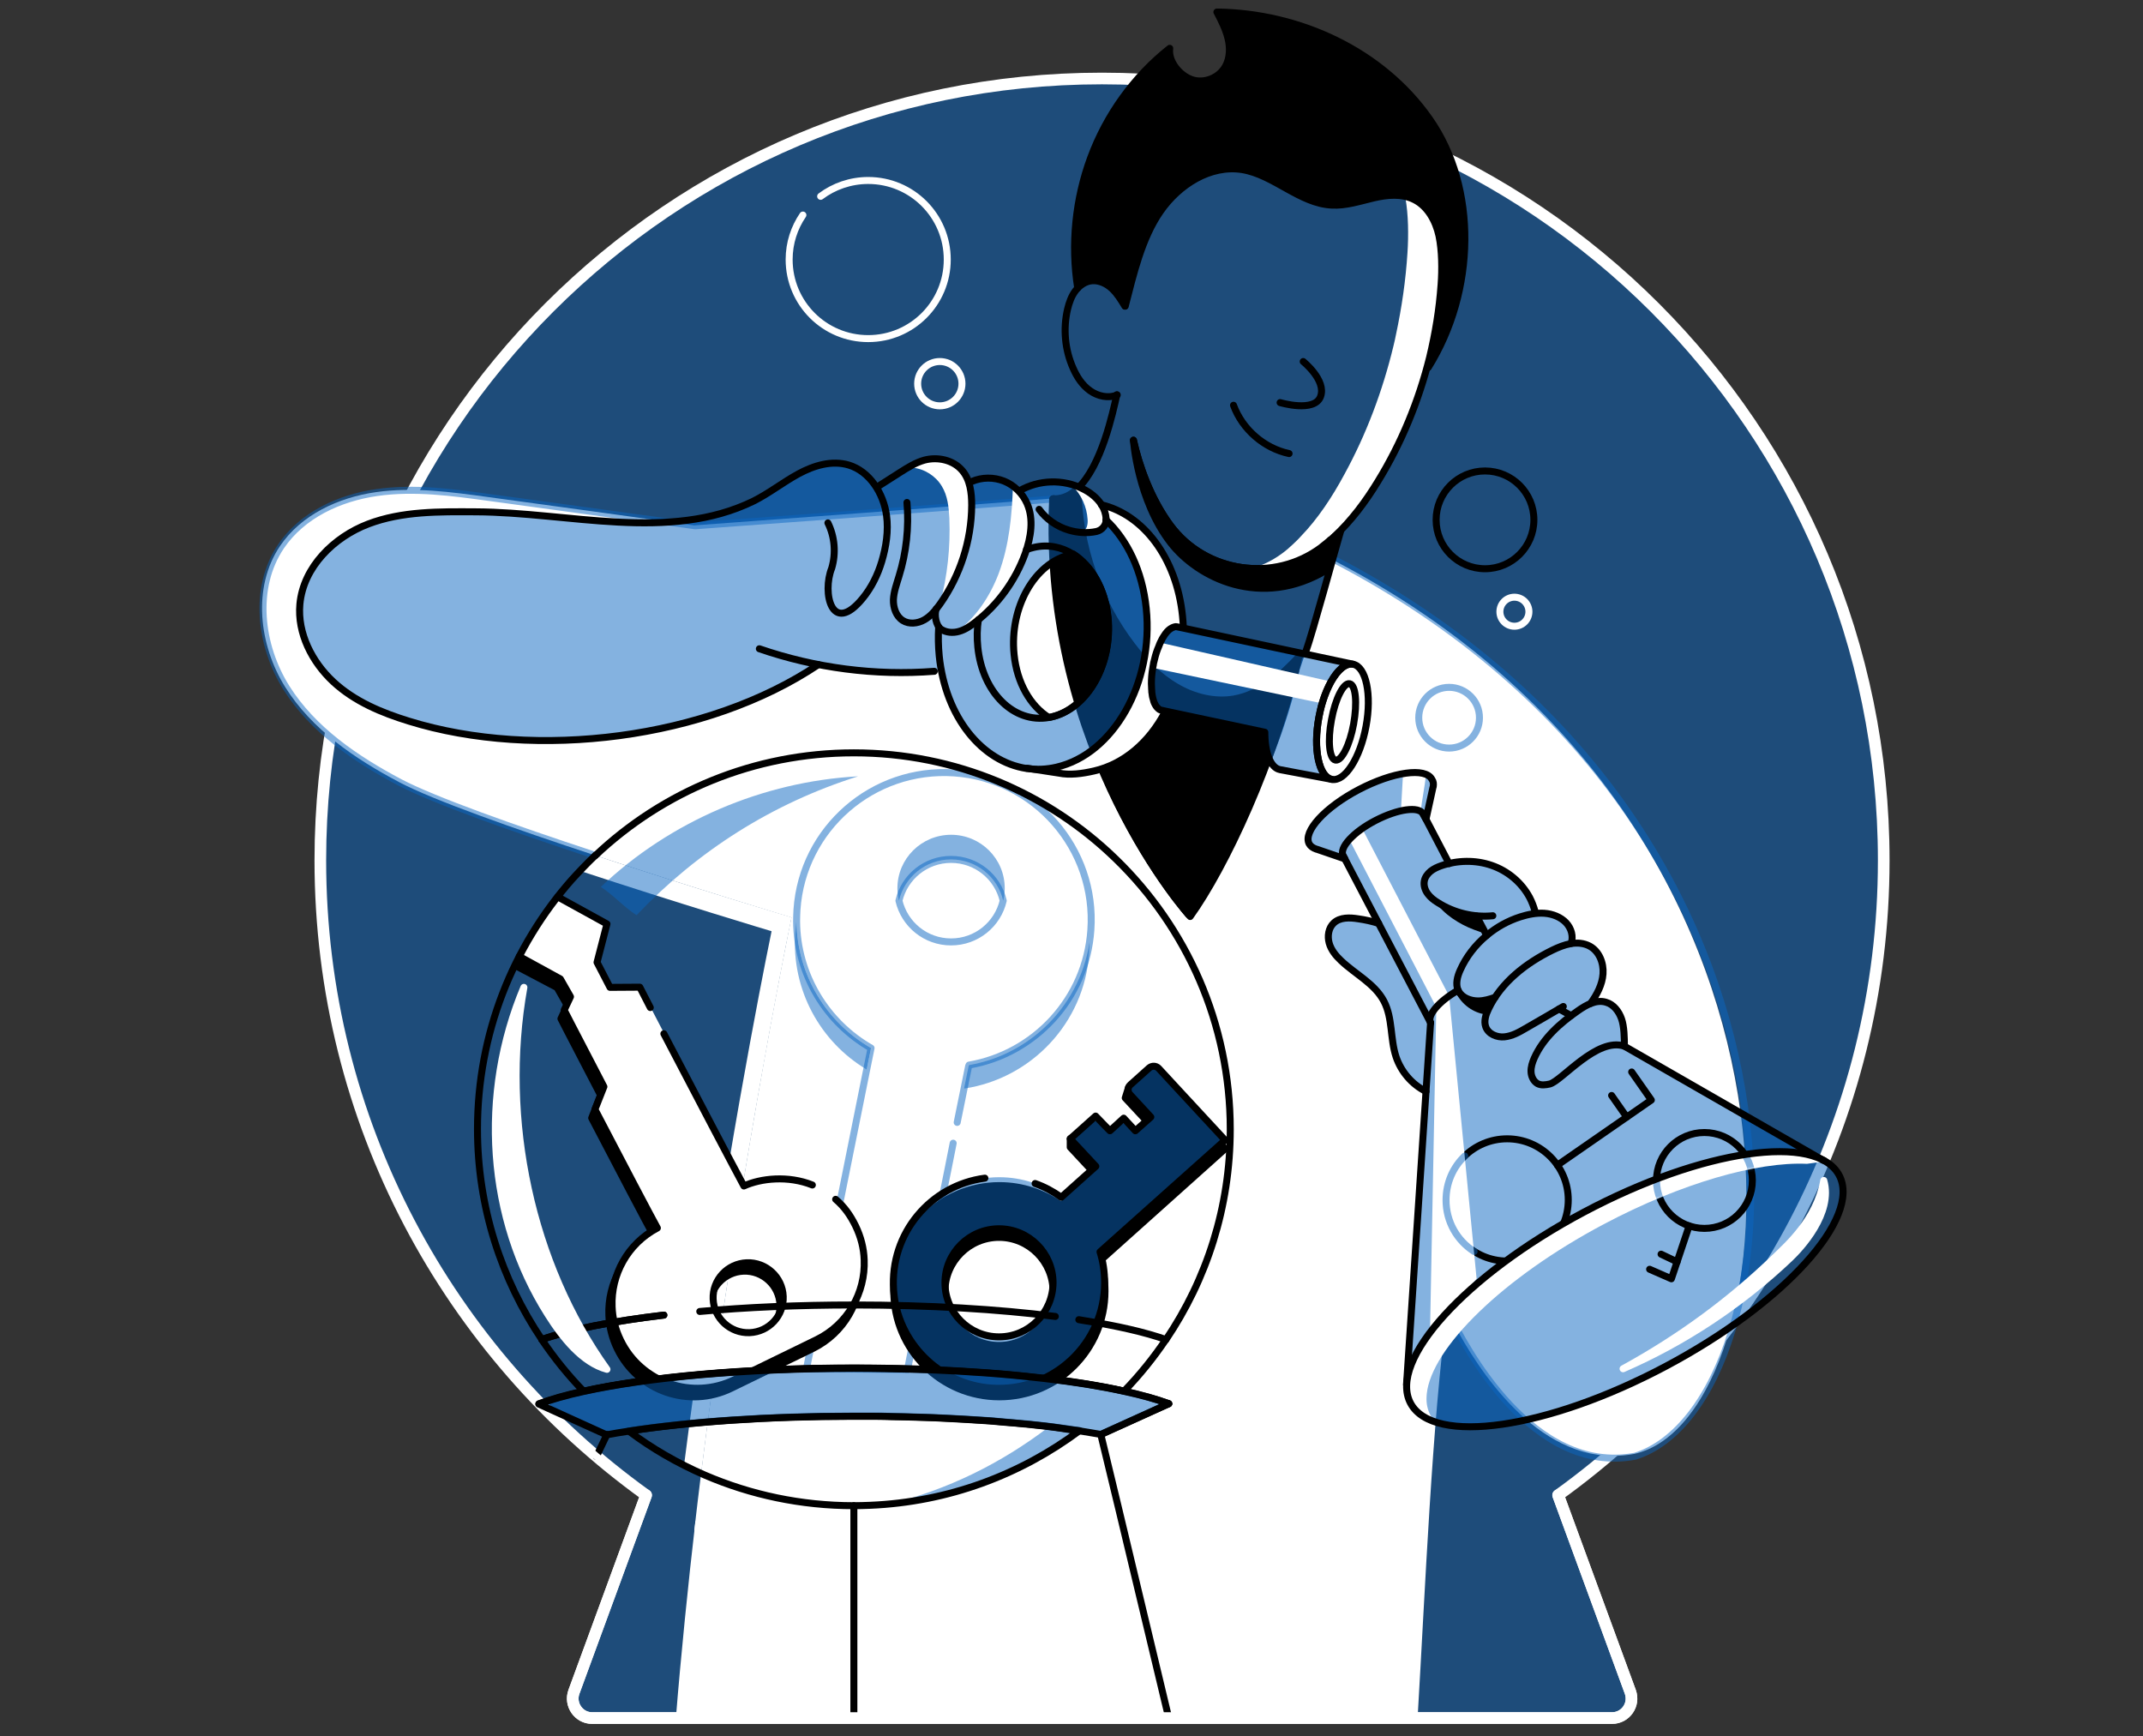 <svg width="800" height="648" viewBox="0 0 800 648" fill="none" xmlns="http://www.w3.org/2000/svg">
<rect x="0" y="0" width="800" height="648" fill="#333333" stroke="none"/>
<path d="M581.383 641.304H601.772C606.833 641.304 610.326 636.315 608.616 631.537L581.668 558.111C655.237 505.146 703.213 418.743 703.213 321.15C703.213 159.969 572.544 29.299 411.361 29.299C250.252 29.299 119.581 159.969 119.581 321.15C119.581 418.743 167.558 505.146 241.198 558.111L214.251 631.537C212.54 636.243 216.033 641.304 221.024 641.304H581.383Z" fill="#0A66C2" fill-opacity="0.5" stroke="white" stroke-width="4.348" stroke-miterlimit="10" stroke-linecap="round" stroke-linejoin="round"/>
<path d="M423.124 164.318C425.191 173.657 429.47 185.989 436.883 196.041C450.072 213.863 475.591 217.57 493.344 204.239C493.413 204.168 493.485 204.096 493.557 204.025C494.626 203.241 495.624 202.385 496.622 201.53C496.978 201.673 497.263 201.815 497.62 202.029C495.552 210.013 496.978 207.59 495.339 212.722C470.815 227.55 447.148 215.716 436.954 202.528C424.622 186.56 423.124 164.318 423.124 164.318Z" fill="black" stroke="black" stroke-width="2.609" stroke-miterlimit="10" stroke-linecap="round" stroke-linejoin="round"/>
<path d="M537.614 106.147C536.973 115.272 535.546 124.396 533.336 133.308C533.051 134.519 532.694 135.803 532.409 137.015C528.346 152.056 522.216 166.456 514.088 179.645C509.455 187.201 504.179 194.33 497.764 200.247C497.336 200.675 496.838 201.102 496.409 201.459C495.412 202.314 494.342 203.17 493.344 203.954C493.273 204.025 493.201 204.096 493.129 204.168C485.857 209.585 477.303 212.223 468.82 212.152C469.105 211.938 469.39 211.653 469.677 211.439C473.668 209.942 477.446 207.732 480.94 204.738C481.012 204.667 481.081 204.595 481.153 204.524C482.222 203.597 483.22 202.671 484.218 201.673C484.646 201.245 485.146 200.746 485.573 200.247C491.99 193.617 497.336 185.49 501.899 177.007C510.025 162.179 516.155 145.925 520.218 129.03C520.575 127.605 520.862 126.25 521.146 124.824C523.283 114.844 524.781 104.578 525.422 94.313C525.851 87.897 525.779 80.056 524.64 73.853C524.568 73.639 524.568 73.426 524.496 73.212C525.566 73.497 526.636 73.853 527.633 74.353C532.551 76.848 535.618 82.265 536.757 87.826C537.97 93.529 538.04 100.444 537.614 106.147Z" fill="white"/>
<path d="M497.691 209.086C691.237 309.317 669.565 529.739 610.041 542.713C604.624 543.711 599.491 543.641 594.643 542.713C594.215 542.641 593.858 542.572 593.502 542.5C564.558 536.154 545.598 500.298 540.25 489.248C534.617 530.309 532.052 593.256 529.2 641.233H252.319C254.172 618.137 256.952 590.619 259.589 568.091C259.589 568.091 260.589 566.096 260.874 565.882C268.572 559.609 368.802 476.059 434.887 360.502C454.848 325.572 476.163 289.856 484.858 251.432C485.002 251.004 485.074 250.504 485.145 250.076C490.135 235.606 494.341 221.563 497.263 208.944C497.478 208.944 497.548 209.015 497.691 209.086Z" fill="white"/>
<path d="M222.378 319.37C192.366 309.461 161.712 298.696 148.952 291.924C132.484 283.226 116.444 272.32 106.535 256.565C96.626 240.809 94.131 219.209 104.539 203.811C112.452 192.12 126.353 185.704 140.326 183.708C154.298 181.712 168.413 183.637 182.386 185.562C207.978 189.055 233.57 192.548 259.163 196.112C339.148 190.267 376.074 187.415 393.041 186.061V186.203C388.622 281.015 446.863 344.035 446.863 343.82L439.876 357.722C373.794 475.133 267.289 564.67 259.589 571.087C259.304 571.3 259.163 571.443 259.163 571.443C273.278 448.543 295.448 342.465 295.448 342.465C295.448 342.465 259.448 331.63 222.378 319.37Z" fill="white"/>
<path d="M401.383 535.157C381.564 549.557 357.825 558.968 332.09 561.392C353.69 556.115 373.722 546.207 391.403 532.733C394.825 533.233 398.175 533.946 401.383 535.157Z" fill="#0A66C2" fill-opacity="0.5"/>
<path d="M533.407 44.483C551.3 70.075 550.659 108.499 532.837 137.086L532.409 136.943C532.765 135.731 533.05 134.448 533.335 133.236C535.474 124.325 536.972 115.272 537.613 106.076C538.039 100.372 537.97 93.458 536.828 87.897C535.618 82.337 532.622 76.919 527.705 74.424C522.998 72 517.437 72.57 512.305 73.782C507.172 74.994 502.039 76.705 496.835 76.42C484.789 75.85 475.165 65.085 463.331 63.16C451.498 61.307 439.807 68.721 432.82 78.772C425.833 88.824 422.768 102.226 419.702 114.131C418.276 111.779 416.85 109.426 414.854 107.573C412.859 105.719 410.15 104.436 407.441 104.65C405.446 104.864 403.591 105.862 402.094 107.359C399.528 91.105 401.239 74.139 406.941 58.74C412.859 42.701 423.196 28.372 436.454 17.893C435.813 22.811 440.163 28.015 444.724 29.584C449.359 31.152 454.92 28.942 457.272 24.594C458.983 21.457 459.054 17.607 458.198 14.186C457.344 10.693 455.702 7.485 454.063 4.348C484.574 4.776 515.513 18.891 533.407 44.483Z" fill="black"/>
<path d="M325.174 391.154L323.535 399.211C306.283 388.946 295.376 369.554 296.874 348.17C296.946 346.744 297.159 345.317 297.303 343.891C297.303 343.891 297.303 343.891 297.303 343.82C297.516 363.852 308.566 381.674 325.174 391.154Z" fill="#0A66C2" fill-opacity="0.5"/>
<path d="M359.892 406.339C384.844 402.633 404.805 381.959 406.585 355.798C406.657 354.372 406.729 352.946 406.729 351.52L379.64 359.148C379.64 359.148 354.333 392.154 355.044 393.437C355.757 394.578 359.892 406.339 359.892 406.339Z" fill="#0A66C2" fill-opacity="0.5"/>
<path d="M355.043 351.591C345.563 351.591 337.65 345.033 335.582 336.193C337.65 327.352 345.563 320.793 355.043 320.793C364.526 320.793 372.439 327.352 374.506 336.193C372.439 345.033 364.526 351.591 355.043 351.591ZM357.326 418.959L359.891 406.339L361.602 397.928L361.745 397.572C386.126 393.365 405.446 372.976 407.226 347.172C409.365 316.874 386.482 290.567 356.185 288.5C325.887 286.435 299.582 309.246 297.515 339.543C297.443 340.97 297.372 342.465 297.372 343.891C297.515 363.924 308.565 381.746 325.174 391.226L323.535 399.283L301.08 510.848L338.791 511.204L339.432 507.924L343.709 486.752L345.991 475.633L347.63 467.648L354.117 435.354L355.828 426.728" fill="white"/>
<path d="M357.326 418.959L359.891 406.339L361.602 397.928L361.745 397.572C386.126 393.365 405.446 372.976 407.226 347.172C409.365 316.874 386.482 290.567 356.185 288.5C325.887 286.435 299.582 309.246 297.515 339.543C297.443 340.97 297.372 342.465 297.372 343.891C297.515 363.924 308.565 381.746 325.174 391.226L323.535 399.283L301.08 510.848L338.791 511.204L339.432 507.924L343.709 486.752L345.991 475.633L347.63 467.648L354.117 435.354L355.828 426.728M355.043 351.591C345.563 351.591 337.65 345.033 335.582 336.193C337.65 327.352 345.563 320.793 355.043 320.793C364.526 320.793 372.439 327.352 374.506 336.193C372.439 345.033 364.526 351.591 355.043 351.591Z" stroke="#0A66C2" stroke-opacity="0.5" stroke-width="2.609" stroke-miterlimit="10" stroke-linecap="round" stroke-linejoin="round"/>
<path d="M375.076 331.559C375.076 333.128 374.863 334.696 374.506 336.193C372.439 327.352 364.526 320.793 355.043 320.793C345.563 320.793 337.65 327.352 335.582 336.193C335.226 334.696 335.013 333.198 335.013 331.559C335.013 320.509 343.995 311.598 355.043 311.598C366.093 311.598 375.076 320.509 375.076 331.559Z" fill="#0A66C2" fill-opacity="0.5"/>
<path d="M295.52 342.394C295.52 342.394 282.546 404.557 270.07 488.82C267.217 508.28 264.367 528.954 261.728 550.27C261.3 550.057 260.874 549.772 260.446 549.557C259.233 548.844 257.95 548.346 256.596 547.774C256.167 547.633 255.741 547.417 255.313 547.276C257.665 528.813 260.161 510.989 262.654 494.024C275.059 409.761 288.035 347.598 288.035 347.598C288.035 347.598 253.033 337.12 216.532 325.072C218.385 323.076 220.311 321.222 222.307 319.298C222.378 319.298 222.378 319.298 222.45 319.37C259.448 331.63 295.52 342.394 295.52 342.394Z" fill="white"/>
<path d="M540.963 279.235C547.224 279.235 552.298 274.159 552.298 267.9C552.298 261.639 547.224 256.565 540.963 256.565C534.702 256.565 529.628 261.639 529.628 267.9C529.628 274.159 534.702 279.235 540.963 279.235Z" stroke="#0A66C2" stroke-opacity="0.5" stroke-width="2.609" stroke-miterlimit="10" stroke-linecap="round" stroke-linejoin="round"/>
<path d="M554.365 212.294C564.443 212.294 572.615 204.124 572.615 194.045C572.615 183.966 564.443 175.795 554.365 175.795C544.286 175.795 536.115 183.966 536.115 194.045C536.115 204.124 544.286 212.294 554.365 212.294Z" stroke="black" stroke-width="2.609" stroke-miterlimit="10" stroke-linecap="round" stroke-linejoin="round"/>
<path d="M565.344 233.752C568.335 233.752 570.761 231.326 570.761 228.335C570.761 225.341 568.335 222.917 565.344 222.917C562.352 222.917 559.926 225.341 559.926 228.335C559.926 231.326 562.352 233.752 565.344 233.752Z" stroke="white" stroke-width="2.609" stroke-miterlimit="10" stroke-linecap="round" stroke-linejoin="round"/>
<path d="M306.354 73.283C311.274 69.576 317.476 67.367 324.107 67.367C340.43 67.367 353.62 80.555 353.62 96.88C353.62 113.204 340.43 126.393 324.107 126.393C307.78 126.393 294.591 113.204 294.591 96.88C294.591 90.677 296.517 84.975 299.726 80.269" stroke="white" stroke-width="2.609" stroke-miterlimit="10" stroke-linecap="round" stroke-linejoin="round"/>
<path d="M350.839 151.486C355.407 151.486 359.109 147.784 359.109 143.217C359.109 138.65 355.407 134.947 350.839 134.947C346.272 134.947 342.57 138.65 342.57 143.217C342.57 147.784 346.272 151.486 350.839 151.486Z" stroke="white" stroke-width="2.609" stroke-miterlimit="10" stroke-linecap="round" stroke-linejoin="round"/>
<path d="M496.693 201.53C497.122 201.102 497.619 200.746 498.048 200.318C504.463 194.401 509.811 187.201 514.372 179.716C523.141 165.458 529.628 149.704 533.691 133.379C535.83 124.468 537.328 115.414 537.969 106.218C538.396 100.515 538.326 93.6 537.185 88.04C535.974 82.479 532.978 77.061 528.061 74.567C523.354 72.143 517.793 72.713 512.661 73.925C507.528 75.137 502.396 76.848 497.191 76.562C485.146 75.992 475.522 65.228 463.687 63.303C451.852 61.45 440.163 68.863 433.176 78.915C426.189 88.967 423.124 102.369 420.059 114.274" stroke="black" stroke-width="2.609" stroke-miterlimit="10" stroke-linecap="round" stroke-linejoin="round"/>
<path d="M423.124 164.318C425.191 173.657 429.47 185.989 436.883 196.041C450.072 213.863 475.591 217.57 493.344 204.239C493.413 204.168 493.485 204.096 493.557 204.025C494.626 203.241 495.624 202.385 496.622 201.53" stroke="black" stroke-width="2.609" stroke-miterlimit="10" stroke-linecap="round" stroke-linejoin="round"/>
<path d="M402.309 107.502C399.742 91.248 401.453 74.281 407.157 58.883C413.072 42.843 423.409 28.515 436.67 18.035C436.029 22.954 440.377 28.158 444.94 29.727C449.501 31.295 455.133 29.085 457.485 24.736C459.196 21.6 459.268 17.75 458.412 14.328C457.557 10.835 455.918 7.627 454.277 4.491C485.003 4.847 515.942 18.962 533.764 44.554C551.585 70.147 551.016 108.571 533.194 137.157" stroke="black" stroke-width="2.609" stroke-miterlimit="10" stroke-linecap="round" stroke-linejoin="round"/>
<path d="M419.917 114.273C418.491 111.921 417.065 109.568 415.07 107.715C413.072 105.861 410.363 104.578 407.654 104.792C405.159 105.006 402.95 106.574 401.452 108.57C399.957 110.566 399.1 112.99 398.53 115.414C396.82 122.685 397.533 130.598 400.598 137.442C402.024 140.721 404.02 143.786 406.941 145.854C409.865 147.921 413.715 148.777 417.065 147.422" stroke="black" stroke-width="2.609" stroke-miterlimit="10" stroke-linecap="round" stroke-linejoin="round"/>
<path d="M486.499 134.947C486.499 134.947 495.195 141.933 492.986 147.993C490.775 154.124 477.873 150.274 477.873 150.274" stroke="black" stroke-width="2.609" stroke-miterlimit="10" stroke-linecap="round" stroke-linejoin="round"/>
<path d="M460.479 151.272C463.759 160.254 471.885 167.312 481.224 169.308" stroke="black" stroke-width="2.609" stroke-miterlimit="10" stroke-linecap="round" stroke-linejoin="round"/>
<path d="M497.691 208.658C691.665 309.174 672.846 523.965 610.398 543.57C572.115 550.698 546.881 502.935 540.607 489.889" stroke="#0A66C2" stroke-opacity="0.5" stroke-width="2.609" stroke-miterlimit="10" stroke-linecap="round" stroke-linejoin="round"/>
<path d="M221.807 319.154C192.08 309.389 161.926 298.696 149.308 292.065C132.84 283.367 116.801 272.461 106.892 256.707C96.983 240.952 94.488 219.352 104.896 203.954C112.809 192.262 126.71 185.847 140.682 183.85C154.654 181.854 168.769 183.779 182.742 185.704C208.334 189.197 233.926 192.69 259.52 196.255C338.933 190.48 375.861 187.629 392.97 186.274" stroke="#0A66C2" stroke-opacity="0.5" stroke-width="2.609" stroke-miterlimit="10" stroke-linecap="round" stroke-linejoin="round"/>
<path d="M416.921 147.351C415.425 153.981 411.219 174.013 402.236 182.353" stroke="black" stroke-width="2.609" stroke-miterlimit="10" stroke-linecap="round" stroke-linejoin="round"/>
<path d="M498.12 200.318C497.976 200.888 497.835 201.459 497.691 202.029" stroke="black" stroke-width="2.609" stroke-miterlimit="10" stroke-linecap="round" stroke-linejoin="round"/>
<path d="M393.397 186.132C388.978 280.944 444.297 342.324 444.297 342.039" stroke="black" stroke-width="2.609" stroke-miterlimit="10" stroke-linecap="round" stroke-linejoin="round"/>
<path d="M484.859 245.159C476.163 284.224 457.272 324.074 444.296 342.109C444.296 342.109 388.622 281.015 392.97 186.203C393.113 186.203 393.254 186.203 393.326 186.203C393.398 186.203 393.539 186.203 393.611 186.203C396.891 186.203 399.741 184.777 402.237 182.425L402.45 182.995C402.806 203.811 409.937 224.485 422.626 241.024C427.187 247.011 432.535 252.572 439.022 256.35C445.509 260.2 453.278 262.196 460.693 260.913C470.317 259.202 478.159 252.359 484.859 245.159Z" fill="black" stroke="black" stroke-width="2.609" stroke-miterlimit="10" stroke-linecap="round" stroke-linejoin="round"/>
<path d="M402.309 182.353L402.166 182.068" stroke="black" stroke-width="2.609" stroke-miterlimit="10" stroke-linecap="round" stroke-linejoin="round"/>
<path d="M485.43 244.587C485.214 244.802 485.073 244.944 484.93 245.159" stroke="black" stroke-width="2.609" stroke-miterlimit="10" stroke-linecap="round" stroke-linejoin="round"/>
<path d="M500.471 198.251C498.476 204.952 490.134 235.82 487.426 243.376" stroke="black" stroke-width="2.609" stroke-miterlimit="10" stroke-linecap="round" stroke-linejoin="round"/>
<path d="M237.633 341.611C260.59 317.515 288.392 299.837 320.329 289.785C284.755 291.709 250.038 306.609 224.303 331.061C228.938 334.054 233.001 338.687 237.633 341.611Z" fill="#0A66C2" fill-opacity="0.5"/>
<path d="M680.615 433.071C683.254 434.498 685.25 436.352 686.532 438.704C694.945 454.602 666.002 486.539 621.804 509.991C577.604 533.517 534.974 539.648 526.491 523.75C525.422 521.682 524.924 519.402 525.065 516.835L525.137 515.837C526.848 498.728 553.509 472.495 591.222 452.463C628.648 432.574 665.004 425.089 680.402 432.93L680.615 433.071Z" fill="#0A66C2" fill-opacity="0.5"/>
<path d="M606.404 390.513L680.402 432.93C665.076 425.089 628.717 432.502 591.222 452.463C553.439 472.496 526.848 498.728 525.137 515.837L532.337 407.409L534.048 381.817C532.622 379.109 537.113 373.833 544.313 369.698C544.385 369.841 544.456 369.983 544.528 370.054C545.811 372.478 548.876 373.689 551.798 373.689C554.008 373.689 556.076 373.048 558.143 372.335C557.217 373.689 556.432 375.187 555.719 376.685C554.721 378.752 553.937 381.176 554.721 383.313C555.719 385.952 558.928 387.307 561.708 387.022C564.487 386.735 567.126 385.311 569.621 383.885C573.754 381.461 577.889 379.037 582.095 376.685L586.515 379.25C580.885 383.457 575.68 388.517 572.828 395.076C572.115 396.715 571.545 398.426 571.617 400.209C571.689 401.991 572.543 403.774 574.041 404.628C575.395 405.341 577.106 405.128 578.602 404.772C583.022 403.489 596.139 387.022 606.404 390.513Z" fill="#0A66C2" fill-opacity="0.5"/>
<path d="M605.335 380.391C606.335 383.244 606.405 387.52 606.405 390.585C596.068 387.022 583.022 403.489 578.533 404.628C577.035 404.985 575.396 405.27 573.97 404.487C572.472 403.702 571.618 401.848 571.546 400.067C571.474 398.285 572.044 396.574 572.757 394.935C575.609 388.376 580.814 383.313 586.444 379.109C587.3 378.465 588.085 377.896 588.94 377.326C590.437 376.328 592.077 375.259 593.787 374.617C595.642 373.904 597.637 373.548 599.561 374.189C602.342 374.974 604.337 377.539 605.335 380.391Z" fill="#0A66C2" fill-opacity="0.5"/>
<path d="M582.023 376.613C577.891 379.037 573.684 381.461 569.55 383.813C567.054 385.239 564.489 386.735 561.636 386.95C558.784 387.163 555.576 385.88 554.65 383.243C553.865 381.104 554.65 378.68 555.647 376.613C556.36 375.115 557.217 373.689 558.071 372.265C563.204 364.493 571.117 358.72 579.53 354.585C581.739 353.515 583.949 352.589 586.373 352.161C588.726 351.733 591.291 351.948 593.43 353.087C596.995 355.013 598.706 359.433 598.421 363.424C598.136 367.487 596.139 371.196 593.786 374.474V374.546C592.076 375.187 590.436 376.256 588.939 377.254C588.084 377.824 587.228 378.467 586.445 379.037L582.023 376.613Z" fill="#0A66C2" fill-opacity="0.5"/>
<path d="M584.663 344.533C586.587 346.6 587.443 349.596 586.515 352.233C584.091 352.661 581.882 353.587 579.671 354.656C571.261 358.719 563.347 364.565 558.215 372.335C556.147 373.048 554.08 373.689 551.869 373.689C548.948 373.689 545.882 372.478 544.598 370.054C544.528 369.911 544.456 369.77 544.384 369.698C543.387 367.346 544.1 364.565 545.169 362.213C547.378 357.222 550.8 352.802 555.078 349.239C558.713 346.174 562.919 343.819 567.554 342.324C569.406 341.683 571.332 341.254 573.328 341.041C574.397 340.898 575.537 340.898 576.606 340.969C579.53 341.183 582.595 342.324 584.663 344.533Z" fill="#0A66C2" fill-opacity="0.5"/>
<path d="M551.228 341.967C546.095 341.467 541.106 339.828 536.684 337.048C535.261 336.122 533.906 335.124 532.906 333.77C531.908 332.415 531.339 330.704 531.624 329.063C531.908 327.567 532.837 326.283 533.976 325.357C535.117 324.43 536.543 323.789 537.969 323.289C538.967 322.933 539.893 322.648 540.891 322.435C546.095 321.222 551.656 321.365 556.717 323.148C562.706 325.215 567.98 329.563 570.976 335.193C571.83 336.835 572.543 338.546 572.971 340.328L573.113 341.111C571.189 341.326 569.265 341.752 567.339 342.396C562.776 343.891 558.5 346.244 554.865 349.309L551.228 341.967Z" fill="#0A66C2" fill-opacity="0.5"/>
<path d="M555.007 349.167C550.731 352.731 547.309 357.152 545.098 362.141C544.029 364.494 543.315 367.274 544.313 369.626C543.102 370.339 542.033 371.052 540.963 371.765C539.039 373.191 537.398 374.617 536.187 375.972C534.192 378.252 533.335 380.32 534.048 381.746L514.659 344.676L502.039 320.58L501.398 319.37C500.685 317.872 501.613 315.733 503.75 313.38C504.963 312.026 506.602 310.6 508.526 309.246C510.024 308.176 511.735 307.178 513.518 306.252C521.715 301.974 529.7 300.835 531.268 303.828C531.483 304.185 531.696 304.683 531.909 305.039L531.981 305.183L532.052 305.324L532.265 305.752L540.892 322.291C539.894 322.504 538.896 322.791 537.97 323.148C536.544 323.646 535.118 324.287 533.976 325.215C532.765 326.141 531.839 327.496 531.624 328.922C531.339 330.561 531.909 332.272 532.907 333.626C533.907 334.98 535.261 336.05 536.685 336.907C541.035 339.685 546.096 341.396 551.229 341.824L555.007 349.167Z" fill="#0A66C2" fill-opacity="0.5"/>
<path d="M540.964 371.765C539.04 373.191 537.398 374.618 536.187 375.972L503.75 313.452C504.964 312.098 506.603 310.672 508.527 309.318L540.964 371.765Z" fill="white"/>
<path d="M562.634 470.713C575.232 470.713 585.445 460.5 585.445 447.9C585.445 435.302 575.232 425.089 562.634 425.089C550.034 425.089 539.821 435.302 539.821 447.9C539.821 460.5 550.034 470.713 562.634 470.713Z" stroke="black" stroke-width="2.609" stroke-miterlimit="10" stroke-linecap="round" stroke-linejoin="round"/>
<path d="M581.382 434.926L616.456 410.617L609.115 400.137" stroke="black" stroke-width="2.609" stroke-miterlimit="10" stroke-linecap="round" stroke-linejoin="round"/>
<path d="M607.261 416.961L601.628 408.907" stroke="black" stroke-width="2.609" stroke-miterlimit="10" stroke-linecap="round" stroke-linejoin="round"/>
<path d="M536.188 375.972L533.835 497.374L551.229 477.341L540.964 371.765L536.188 375.972Z" fill="white"/>
<path d="M531.98 305.111C531.767 304.683 531.483 304.257 531.339 303.9C529.772 300.904 521.859 302.046 513.589 306.324C505.391 310.6 499.972 316.518 501.469 319.439L502.111 320.652L491.702 317.087L491.417 317.015C490.206 316.589 489.278 315.948 488.78 315.02C486.428 310.459 494.698 301.404 507.387 294.774C520.076 288.146 532.265 286.435 534.617 290.996C535.046 291.781 535.117 292.635 534.904 293.635L534.761 294.133L532.196 305.824L531.98 305.396L531.909 305.254L531.98 305.111Z" fill="#0A66C2" fill-opacity="0.5"/>
<path d="M523.782 288.572C523.497 293.563 523.213 298.48 522.928 303.472C525.28 303.115 527.989 302.544 530.341 303.044C530.839 298.48 531.839 293.848 532.336 289.285C529.484 288.215 526.776 287.717 523.782 288.572Z" fill="white"/>
<path d="M514.658 344.676L534.048 381.746L532.337 407.337C527.132 404.7 522.998 399.924 521.145 394.363C518.935 387.591 519.932 379.963 516.654 373.689C513.232 367.13 506.032 363.709 500.685 358.576C498.761 356.724 496.978 354.513 496.193 351.948C495.48 349.38 495.908 346.315 497.904 344.461C500.258 342.252 503.893 342.393 507.03 342.893C509.667 343.393 512.163 343.963 514.658 344.676Z" fill="#0A66C2" fill-opacity="0.5"/>
<path d="M507.386 247.652C502.325 246.726 496.408 255.922 494.125 268.255C491.845 280.587 494.125 291.352 499.188 292.278C504.249 293.207 510.167 284.009 512.447 271.676C514.728 259.344 512.447 248.581 507.386 247.652ZM507.599 270.75C506.102 278.948 502.967 285.15 500.543 284.722C498.191 284.296 497.478 277.309 498.973 269.111C500.471 260.913 503.608 254.711 506.032 255.137C508.384 255.637 509.097 262.624 507.599 270.75Z" fill="white"/>
<path d="M441.802 233.681L439.307 233.111C439.022 233.039 438.737 233.039 438.452 233.111C438.381 233.111 438.309 233.111 438.165 233.181C437.952 233.252 437.739 233.324 437.524 233.396C437.383 233.468 437.311 233.468 437.239 233.537C436.385 233.965 435.528 234.75 434.744 235.82C434.674 235.961 434.531 236.104 434.459 236.248C434.387 236.389 434.246 236.533 434.174 236.674C433.961 236.959 433.746 237.315 433.604 237.602C433.248 238.244 432.82 239.026 432.535 239.811C432.463 240.026 432.32 240.239 432.25 240.381C432.178 240.596 432.035 240.881 431.963 241.094C431.894 241.237 431.822 241.45 431.75 241.594C431.109 243.304 430.539 245.228 430.111 247.226L427.117 246.583C427.187 246.226 427.259 245.87 427.331 245.444C427.402 245.159 427.402 244.872 427.472 244.659C427.544 244.302 427.615 243.874 427.687 243.518C427.759 243.02 427.828 242.448 427.9 241.95C427.972 241.45 428.044 240.881 428.044 240.381C428.115 239.811 428.115 239.313 428.185 238.741C428.185 238.67 428.185 238.67 428.185 238.6C428.185 238.1 428.257 237.602 428.257 237.102C428.4 233.824 428.328 230.472 427.972 227.05C426.546 213.15 420.915 201.458 412.931 193.973C412.931 193.831 412.931 193.688 412.931 193.546C412.787 191.692 412.146 189.91 411.22 188.341C411.22 188.341 411.22 188.27 411.148 188.27C426.689 191.906 439.235 208.017 441.446 229.831C441.587 231.185 441.731 232.47 441.802 233.681Z" fill="white"/>
<path d="M434.887 265.83C428.97 277.095 419.561 285.222 408.368 287.787C404.02 288.787 399.316 289.428 395.25 288.572L383.559 286.789C387.124 287.289 390.759 287.145 394.468 286.291C394.824 286.219 395.25 286.076 395.607 286.006C395.822 285.935 395.963 285.935 396.179 285.863C397.176 285.578 398.103 285.222 399.1 284.865C399.457 284.722 399.885 284.58 400.242 284.365C400.67 284.152 401.096 283.939 401.596 283.724C401.809 283.582 402.094 283.511 402.309 283.367C402.45 283.298 402.522 283.226 402.666 283.154C402.879 283.082 403.094 282.941 403.307 282.798C403.592 282.654 403.876 282.513 404.092 282.298C404.376 282.156 404.661 282.013 404.874 281.8C405.446 281.443 405.944 281.087 406.444 280.73C406.872 280.445 407.298 280.089 407.726 279.804C408.868 278.948 410.007 277.95 411.076 276.952C411.361 276.667 411.648 276.452 411.933 276.167C412.787 275.313 413.644 274.385 414.498 273.387C414.783 273.03 415.07 272.674 415.355 272.319C415.711 271.891 416.068 271.391 416.424 270.963C416.781 270.537 417.066 270.109 417.422 269.609C417.422 269.539 417.494 269.539 417.563 269.467C417.85 269.039 418.135 268.611 418.42 268.185C418.633 267.898 418.848 267.541 419.061 267.185C419.133 267.043 419.205 266.972 419.274 266.828C419.346 266.687 419.49 266.543 419.561 266.402C419.774 265.974 419.987 265.617 420.272 265.189C420.487 264.832 420.7 264.406 420.916 264.05C421.272 263.406 421.629 262.695 421.913 262.052C422.198 261.554 422.411 260.985 422.696 260.413C422.911 259.985 423.053 259.628 423.268 259.202C423.34 258.987 423.409 258.774 423.553 258.561C423.696 258.204 423.837 257.917 423.981 257.561L424.122 257.135C424.194 256.919 424.337 256.635 424.407 256.422C424.479 256.278 424.55 256.137 424.55 255.993C424.694 255.709 424.763 255.424 424.835 255.139C424.907 254.995 424.907 254.852 424.979 254.711C425.12 254.354 425.192 253.998 425.335 253.641C425.62 252.715 425.905 251.787 426.118 250.789C426.19 250.432 426.333 250.076 426.405 249.719C426.474 249.293 426.618 248.937 426.69 248.509C426.761 248.152 426.831 247.867 426.903 247.511C426.974 247.154 427.046 246.726 427.118 246.369L430.111 247.011C430.04 247.295 429.968 247.582 429.968 247.867C429.54 250.361 429.326 252.715 429.326 254.852C429.326 255.424 429.326 255.993 429.398 256.493C429.398 256.635 429.398 256.706 429.398 256.778C429.398 257.063 429.47 257.419 429.47 257.704C429.47 257.989 429.54 258.345 429.54 258.561C429.54 258.774 429.611 258.917 429.611 259.13C429.683 259.628 429.826 260.128 429.896 260.628C429.968 260.841 429.968 260.985 430.04 261.126C430.183 261.626 430.324 262.052 430.54 262.409C430.609 262.552 430.681 262.765 430.753 262.909C430.824 263.122 430.966 263.265 431.037 263.406C431.109 263.55 431.253 263.693 431.322 263.835C431.322 263.906 431.394 263.906 431.466 263.978C431.537 264.119 431.679 264.191 431.75 264.263C431.894 264.406 431.963 264.476 432.107 264.619C432.392 264.832 432.607 264.976 432.892 265.048L434.887 265.83Z" fill="white"/>
<path d="M412.93 194.116C420.915 201.601 426.545 213.221 427.971 227.193C428.684 233.896 428.328 240.452 427.117 246.726C423.267 266.546 410.719 282.726 394.467 286.435C390.758 287.289 387.052 287.433 383.558 286.933H383.345C368.019 284.652 355.186 270.322 351.48 250.22C351.123 248.509 350.908 246.726 350.695 244.943C350.339 241.309 350.267 237.674 350.482 234.109L350.554 234.037C350.839 234.393 351.123 234.75 351.408 234.963C353.332 236.32 355.899 236.389 358.11 235.748C360.319 235.106 362.315 233.752 364.169 232.326C364.525 232.041 364.882 231.756 365.239 231.472C364.739 234.75 364.667 238.172 365.023 241.665C366.734 258.702 378.497 270.252 391.543 267.97C391.899 267.9 392.256 267.828 392.541 267.756C406.015 264.691 415.425 248.009 413.571 230.543C412.502 219.85 407.441 211.296 400.597 207.019C396.247 204.31 391.186 203.241 386.054 204.453C385.056 204.667 384.13 204.952 383.202 205.308C385.056 199.676 385.841 193.475 383.489 188.057C383.202 187.415 382.845 186.773 382.491 186.132C381.919 185.205 381.206 184.278 380.423 183.494L380.708 183.209C387.765 179.146 396.891 178.861 404.16 182.496C406.941 183.851 409.508 185.847 411.147 188.413C411.147 188.413 411.147 188.484 411.219 188.484C412.217 190.053 412.786 191.835 412.93 193.688C412.93 193.76 412.93 193.902 412.93 194.116Z" fill="#0A66C2" fill-opacity="0.5"/>
<path d="M403.877 198.607C404.733 198.322 405.374 197.537 405.731 196.611C406.016 195.755 406.087 194.757 406.016 193.902C405.731 189.197 403.663 184.634 400.313 181.355C405.446 181.783 410.222 185.347 411.933 190.195C412.503 191.834 412.787 193.688 412.218 195.399C411.718 196.753 410.72 197.965 409.366 198.535C408.083 199.177 406.516 199.248 405.09 198.749" fill="white"/>
<path d="M400.671 206.876C400.314 206.948 399.958 207.019 399.671 207.09C386.268 210.156 376.788 226.837 378.642 244.374C379.712 255.067 384.773 263.622 391.616 267.898C378.571 270.18 366.807 258.63 365.097 241.593C364.74 238.1 364.812 234.678 365.312 231.4C373.223 224.983 379.355 216.286 382.847 206.663C382.99 206.163 383.203 205.665 383.347 205.237C384.273 204.88 385.201 204.595 386.199 204.381C391.26 203.098 396.321 204.167 400.671 206.876Z" fill="#0A66C2" fill-opacity="0.5"/>
<path d="M383.203 205.166C383.061 205.664 382.846 206.164 382.705 206.591C379.211 216.215 373.081 224.841 365.168 231.328C364.811 231.613 364.455 231.898 364.098 232.183C362.244 233.609 360.32 234.963 358.04 235.604C357.755 235.676 357.468 235.748 357.183 235.82C355.187 236.248 353.048 235.961 351.409 234.822C351.053 234.607 350.768 234.25 350.555 233.894C349.27 232.113 348.914 228.904 349.627 227.122C350.055 226.552 350.483 225.981 350.909 225.411C358.466 214.718 362.672 201.672 362.744 188.556C362.744 185.633 362.531 182.567 361.603 179.787L362.816 179.644C366.594 178.005 371.014 178.005 374.792 179.502C376.003 180.001 377.072 180.571 378.142 181.355C378.927 181.926 379.711 182.567 380.424 183.351C381.207 184.136 381.848 185.062 382.492 185.989C382.846 186.631 383.203 187.201 383.49 187.914C385.842 193.332 385.057 199.534 383.203 205.166Z" fill="#0A66C2" fill-opacity="0.5"/>
<path d="M350.696 244.872C350.909 246.654 351.125 248.437 351.481 250.148L348.842 250.648C334.372 251.717 319.757 250.861 305.501 248.08C264.012 275.954 200.065 283.867 152.659 269.183C142.465 266.046 132.413 261.767 124.429 254.496C116.516 247.226 110.956 236.461 111.954 225.483C113.166 211.51 124.643 200.389 137.332 195.613C150.021 190.765 163.922 190.979 177.467 191.05C212.398 191.264 249.609 202.457 281.192 187.058C287.107 184.207 292.24 180.001 298.016 176.864C303.79 173.728 310.49 171.732 316.764 173.585C320.899 174.797 324.32 177.72 326.744 181.355L328.383 180.999C330.879 179.43 333.375 177.791 335.868 176.223C336.796 175.652 337.794 175.011 338.72 174.44C340.716 173.228 342.783 172.159 345.066 171.589C349.983 170.306 355.688 171.446 358.966 175.367C360.107 176.65 360.89 178.147 361.39 179.787C362.316 182.496 362.531 185.633 362.531 188.555C362.459 201.672 358.253 214.718 350.696 225.411C350.696 225.411 350.696 225.411 350.696 225.483C350.268 226.052 349.842 226.624 349.414 227.193C348.629 228.976 349.057 232.183 350.34 233.965L350.268 234.037C350.199 237.602 350.268 241.165 350.696 244.872Z" fill="#0A66C2" fill-opacity="0.5"/>
<path d="M350.909 225.411C353.689 215.003 354.831 204.238 354.402 193.474C354.189 189.268 353.761 184.991 351.552 181.426C349.27 177.648 345.135 175.01 340.715 174.583C340.074 174.511 339.433 174.511 338.863 174.511C340.859 173.3 342.926 172.23 345.207 171.66C350.126 170.377 355.829 171.517 359.109 175.438C360.248 176.721 361.033 178.218 361.533 179.858C362.459 182.567 362.672 185.704 362.672 188.627C362.672 201.672 358.465 214.718 350.909 225.411Z" fill="white"/>
<path d="M383.203 205.165C383.062 205.664 382.847 206.163 382.705 206.591C379.212 216.215 373.081 224.841 365.168 231.328C364.812 231.613 364.455 231.898 364.099 232.183C362.244 233.609 360.321 234.963 358.04 235.604C357.755 235.676 357.468 235.748 357.184 235.82C364.384 230.402 369.66 222.489 372.868 213.934C376.716 203.597 377.786 192.405 378.142 181.355C378.927 181.925 379.712 182.567 380.425 183.351C381.207 184.135 381.849 185.062 382.492 185.989C382.847 186.63 383.203 187.201 383.49 187.913C385.842 193.332 385.057 199.533 383.203 205.165Z" fill="white"/>
<path d="M593.786 374.546C596.139 371.265 598.136 367.559 598.421 363.496C598.706 359.433 596.995 355.085 593.43 353.159C591.291 352.017 588.726 351.804 586.373 352.233C584.021 352.661 581.739 353.587 579.53 354.656C569.621 359.504 560.354 366.704 555.647 376.685C554.65 378.752 553.865 381.176 554.65 383.313C555.647 386.022 558.856 387.306 561.636 387.022C564.489 386.735 567.054 385.311 569.478 383.885C574.182 381.176 578.889 378.465 583.593 375.687" stroke="black" stroke-width="2.609" stroke-miterlimit="10" stroke-linecap="round" stroke-linejoin="round"/>
<path d="M535.045 293.563L534.903 294.061L532.336 305.752C532.336 305.752 531.623 304.47 531.266 303.828C529.699 300.833 521.786 301.974 513.516 306.252C505.247 310.528 499.829 316.446 501.397 319.439C501.612 319.867 502.038 320.581 502.038 320.581L491.632 317.015L491.347 316.946C490.134 316.517 489.208 315.876 488.708 314.948C486.355 310.387 494.625 301.333 507.314 294.702C520.003 288.074 532.195 286.363 534.547 290.924C535.116 291.709 535.188 292.565 535.045 293.563Z" stroke="black" stroke-width="2.609" stroke-miterlimit="10" stroke-linecap="round" stroke-linejoin="round"/>
<path d="M501.398 319.367L534.048 381.746" stroke="black" stroke-width="2.609" stroke-miterlimit="10" stroke-linecap="round" stroke-linejoin="round"/>
<path d="M531.268 303.828L532.052 305.254L532.124 305.396L532.337 305.824L540.963 322.363" stroke="black" stroke-width="2.609" stroke-miterlimit="10" stroke-linecap="round" stroke-linejoin="round"/>
<path d="M555.006 349.167L551.228 341.967" stroke="black" stroke-width="2.609" stroke-miterlimit="10" stroke-linecap="round" stroke-linejoin="round"/>
<path d="M534.048 381.746L525.065 516.835" stroke="black" stroke-width="2.609" stroke-miterlimit="10" stroke-linecap="round" stroke-linejoin="round"/>
<path d="M606.404 390.513L680.402 433.002L680.615 433.072L680.9 433.215" stroke="black" stroke-width="2.609" stroke-miterlimit="10" stroke-linecap="round" stroke-linejoin="round"/>
<path d="M586.515 379.107L582.023 376.613" stroke="black" stroke-width="2.609" stroke-miterlimit="10" stroke-linecap="round" stroke-linejoin="round"/>
<path d="M534.048 381.746C532.622 379.037 537.113 373.761 544.313 369.626" stroke="black" stroke-width="2.609" stroke-miterlimit="10" stroke-linecap="round" stroke-linejoin="round"/>
<path d="M573.044 340.185C572.544 338.402 571.902 336.691 571.046 335.052C568.052 329.42 562.848 325.072 556.789 323.004C550.8 320.937 544.028 321.08 538.041 323.148C536.615 323.646 535.189 324.287 534.048 325.213C532.907 326.141 531.909 327.496 531.696 328.922C531.411 330.561 531.981 332.272 532.978 333.626C533.976 334.98 535.331 336.05 536.757 336.904C542.818 340.754 550.159 342.537 557.287 341.824" stroke="black" stroke-width="2.609" stroke-miterlimit="10" stroke-linecap="round" stroke-linejoin="round"/>
<path d="M558.144 372.265C556.077 372.979 554.009 373.62 551.798 373.62C548.877 373.62 545.811 372.407 544.529 369.983C544.457 369.842 544.385 369.698 544.314 369.626C543.316 367.274 544.029 364.494 545.098 362.142C547.309 357.152 550.731 352.731 555.007 349.168C558.644 346.102 562.848 343.75 567.483 342.252C570.405 341.326 573.47 340.685 576.535 340.898C579.601 341.111 582.668 342.324 584.664 344.463C586.588 346.531 587.444 349.524 586.516 352.161" stroke="black" stroke-width="2.609" stroke-miterlimit="10" stroke-linecap="round" stroke-linejoin="round"/>
<path d="M606.405 390.513C606.405 387.52 606.335 383.172 605.335 380.32C604.337 377.467 602.342 374.902 599.561 374.117C595.927 372.976 592.148 375.115 589.011 377.326C582.453 381.887 576.109 387.448 572.757 394.933C572.044 396.574 571.474 398.285 571.546 400.067C571.618 401.848 572.472 403.63 573.97 404.487C575.324 405.2 576.964 404.985 578.533 404.628C583.022 403.489 596.14 387.022 606.405 390.513Z" stroke="black" stroke-width="2.609" stroke-miterlimit="10" stroke-linecap="round" stroke-linejoin="round"/>
<path d="M514.658 344.676C512.163 343.891 509.595 343.322 507.03 342.965C503.893 342.465 500.258 342.324 497.904 344.533C495.908 346.387 495.48 349.452 496.193 352.02C496.906 354.585 498.689 356.796 500.685 358.648C506.032 363.711 513.232 367.202 516.654 373.761C519.932 380.035 518.935 387.735 521.145 394.435C522.998 399.996 527.061 404.772 532.337 407.409" stroke="black" stroke-width="2.609" stroke-miterlimit="10" stroke-linecap="round" stroke-linejoin="round"/>
<path d="M380.709 183.137C387.766 179.074 396.892 178.789 404.161 182.425C406.942 183.779 409.509 185.775 411.22 188.413C412.218 189.981 412.787 191.763 412.931 193.617C413.072 195.898 411.505 197.894 409.294 198.393C405.872 199.106 402.381 198.892 399.029 197.894C394.609 196.611 390.618 193.831 387.909 190.124" stroke="black" stroke-width="2.609" stroke-miterlimit="10" stroke-linecap="round" stroke-linejoin="round"/>
<path d="M362.814 179.716C366.592 178.076 371.012 178.076 374.79 179.573C378.568 181.07 381.777 184.207 383.416 187.985C385.981 193.831 384.842 200.675 382.703 206.663C379.066 216.714 372.51 225.767 364.097 232.254C362.242 233.68 360.318 235.035 358.038 235.676C355.827 236.32 353.262 236.176 351.336 234.893C349.412 233.609 348.627 229.404 349.553 227.193" stroke="black" stroke-width="2.609" stroke-miterlimit="10" stroke-linecap="round" stroke-linejoin="round"/>
<path d="M338.576 187.558C339.361 196.825 338.363 206.235 335.582 215.146C334.728 217.998 333.658 220.85 333.515 223.844C333.443 226.837 334.513 230.046 337.008 231.613C339.361 233.111 342.569 232.754 344.993 231.4C347.417 230.046 349.269 227.763 350.908 225.483C358.465 214.79 362.671 201.744 362.743 188.627C362.743 183.993 362.174 179.003 359.108 175.51C355.756 171.661 350.054 170.449 345.135 171.732C341.785 172.659 338.863 174.512 335.939 176.366C333.443 177.934 330.95 179.574 328.454 181.142" stroke="black" stroke-width="2.609" stroke-miterlimit="10" stroke-linecap="round" stroke-linejoin="round"/>
<path d="M309.064 195.185C311.631 200.389 312.129 206.52 310.49 212.081C306.855 221.135 310.418 237.53 322.04 223.343C325.318 219.352 327.67 214.576 329.168 209.585C330.807 204.025 331.733 198.179 330.951 192.405C329.809 184.064 324.605 175.938 316.835 173.585C310.562 171.732 303.862 173.728 298.085 176.864C292.312 180.001 287.107 184.136 281.262 187.058C249.681 202.457 212.47 191.193 177.539 191.051C163.994 190.979 150.093 190.766 137.404 195.613C124.714 200.461 113.237 211.581 111.954 225.483C110.956 236.389 116.516 247.154 124.429 254.498C132.342 261.839 142.465 266.046 152.659 269.183C200.065 283.867 264.012 275.954 305.501 248.08" stroke="black" stroke-width="2.609" stroke-miterlimit="10" stroke-linecap="round" stroke-linejoin="round"/>
<path d="M283.472 242.165C304.359 249.365 326.743 252.287 348.772 250.576" stroke="black" stroke-width="2.609" stroke-miterlimit="10" stroke-linecap="round" stroke-linejoin="round"/>
<path d="M350.411 234.037C350.198 237.602 350.268 241.237 350.624 244.872C352.976 267.757 366.594 284.365 383.274 286.861H383.49C387.053 287.361 390.69 287.218 394.396 286.363C415.711 281.444 430.753 254.924 427.9 227.122C426.474 213.15 420.844 201.53 412.859 194.045" stroke="black" stroke-width="2.609" stroke-miterlimit="10" stroke-linecap="round" stroke-linejoin="round"/>
<path d="M383.202 205.165C384.13 204.809 385.057 204.524 386.054 204.31C391.259 203.098 396.32 204.167 400.598 206.877C407.441 211.154 412.502 219.709 413.572 230.402C415.354 247.867 405.943 264.548 392.541 267.613C392.185 267.685 391.828 267.757 391.543 267.828C378.498 270.109 366.735 258.561 365.024 241.522C364.667 238.028 364.739 234.607 365.239 231.328" stroke="black" stroke-width="2.609" stroke-miterlimit="10" stroke-linecap="round" stroke-linejoin="round"/>
<path d="M411.148 188.413C426.689 192.049 439.235 208.16 441.446 229.974C441.587 231.257 441.659 232.47 441.731 233.752" stroke="black" stroke-width="2.609" stroke-miterlimit="10" stroke-linecap="round" stroke-linejoin="round"/>
<path d="M434.887 265.83C428.97 277.096 419.561 285.222 408.368 287.789C404.02 288.787 399.314 289.428 395.251 288.572L383.559 286.789H383.346" stroke="black" stroke-width="2.609" stroke-miterlimit="10" stroke-linecap="round" stroke-linejoin="round"/>
<path d="M413.644 230.402C415.426 247.867 406.015 264.548 392.541 267.613C392.185 267.685 391.828 267.756 391.544 267.828C384.7 263.55 379.639 254.995 378.57 244.302C376.787 226.765 386.198 210.155 399.6 207.019C399.957 206.948 400.313 206.876 400.67 206.805C407.441 211.225 412.502 219.709 413.644 230.402Z" stroke="black" stroke-width="2.609" stroke-miterlimit="10" stroke-linecap="round" stroke-linejoin="round"/>
<path d="M636.274 458.522C646.157 458.522 654.168 450.511 654.168 440.628C654.168 430.748 646.157 422.735 636.274 422.735C626.394 422.735 618.383 430.748 618.383 440.628C618.383 450.511 626.394 458.522 636.274 458.522Z" stroke="black" stroke-width="2.609" stroke-miterlimit="10" stroke-linecap="round" stroke-linejoin="round"/>
<path d="M630.571 457.596L623.941 477.341L615.815 473.778" stroke="black" stroke-width="2.609" stroke-miterlimit="10" stroke-linecap="round" stroke-linejoin="round"/>
<path d="M626.08 470.998L620.093 468.146" stroke="black" stroke-width="2.609" stroke-miterlimit="10" stroke-linecap="round" stroke-linejoin="round"/>
<path d="M681.471 433.571C679.26 433.785 676.98 434.069 674.556 434.426C656.093 433.571 627.791 441.556 598.706 456.954C560.923 476.985 534.332 503.219 532.621 520.328L532.551 521.326C532.408 523.893 532.906 526.174 533.975 528.241C534.475 529.167 535.117 530.024 535.83 530.808C531.41 529.382 528.201 527.03 526.419 523.75C525.349 521.682 524.851 519.402 524.995 516.835L525.064 515.837C526.775 498.728 553.438 472.495 591.149 452.463C628.575 432.574 664.932 425.089 680.33 432.93L680.543 433.002C680.899 433.215 681.186 433.428 681.471 433.571Z" fill="white"/>
<mask id="mask0_2013_9" style="mask-type:alpha" maskUnits="userSpaceOnUse" x="524" y="429" width="158" height="102">
<path d="M681.471 433.571C679.26 433.785 676.98 434.069 674.556 434.426C656.093 433.571 627.791 441.556 598.706 456.954C560.923 476.985 534.332 503.219 532.621 520.328L532.551 521.326C532.408 523.893 532.906 526.174 533.975 528.241C534.475 529.167 535.117 530.024 535.83 530.808C531.41 529.382 528.201 527.03 526.419 523.75C525.349 521.682 524.851 519.402 524.995 516.835L525.064 515.837C526.775 498.728 553.438 472.495 591.149 452.463C628.575 432.574 664.932 425.089 680.33 432.93L680.543 433.002C680.899 433.215 681.186 433.428 681.471 433.571Z" fill="white"/>
</mask>
<g mask="url(#mask0_2013_9)">
<path d="M636.274 458.521C646.157 458.521 654.168 450.511 654.168 440.628C654.168 430.748 646.157 422.734 636.274 422.734C626.394 422.734 618.383 430.748 618.383 440.628C618.383 450.511 626.394 458.521 636.274 458.521Z" stroke="#0A66C2" stroke-opacity="0.5" stroke-width="2.609" stroke-miterlimit="10" stroke-linecap="round" stroke-linejoin="round"/>
</g>
<path d="M546.808 431.504C542.46 435.639 539.821 441.485 539.821 447.972C539.821 456.028 543.956 463.085 550.302 467.148" stroke="#0A66C2" stroke-opacity="0.5" stroke-width="2.609" stroke-miterlimit="10" stroke-linecap="round" stroke-linejoin="round"/>
<path d="M621.863 509.993C666.05 486.504 695.021 454.585 686.576 438.696C678.13 422.809 635.465 428.972 591.278 452.461C547.093 475.95 518.119 507.872 526.565 523.759C535.011 539.646 577.678 533.483 621.863 509.993Z" stroke="black" stroke-width="2.609" stroke-miterlimit="10" stroke-linecap="round" stroke-linejoin="round"/>
<path d="M535.759 336.478C540.322 340.185 546.024 342.396 551.798 342.752C552.583 344.676 553.011 346.387 553.796 348.311C552.583 347.885 551.442 347.457 550.231 347.028C544.885 345.033 538.896 341.254 535.759 336.478Z" fill="black"/>
<path d="M543.601 370.696C545.74 374.974 549.947 378.039 554.651 378.681L554.579 378.609C555.577 376.685 556.505 374.687 557.503 372.763C552.799 374.261 547.736 373.404 543.601 370.696Z" fill="black"/>
<path d="M505.319 270.252C503.893 278.094 500.828 284.152 498.547 283.724C496.264 283.298 495.551 276.596 497.049 268.683C498.475 260.841 501.541 254.783 503.821 255.211C506.104 255.637 506.745 262.339 505.319 270.252Z" stroke="black" stroke-width="2.609" stroke-miterlimit="10" stroke-linecap="round" stroke-linejoin="round"/>
<path d="M505.104 247.939C502.396 247.439 499.402 250.004 496.907 254.426C495.624 256.706 494.483 259.487 493.557 262.552C493.059 264.191 492.702 265.974 492.346 267.756C490.135 279.589 492.346 289.998 497.191 290.924L477.874 287.289C474.309 286.648 472.17 280.943 472.17 273.317L435.244 265.474L433.317 265.048C433.033 264.976 432.748 264.832 432.535 264.619C432.391 264.548 432.32 264.406 432.178 264.263C432.107 264.191 431.963 264.05 431.894 263.978C431.822 263.906 431.822 263.906 431.75 263.835C431.678 263.693 431.537 263.55 431.465 263.406C431.394 263.265 431.252 263.05 431.181 262.909C431.109 262.765 431.037 262.624 430.965 262.48C430.824 262.124 430.609 261.695 430.539 261.198C430.467 261.054 430.467 260.841 430.396 260.698C430.252 260.272 430.183 259.772 430.111 259.274C430.111 259.13 430.039 258.917 430.039 258.774C429.967 258.489 429.967 258.204 429.967 257.917C429.967 257.632 429.896 257.348 429.896 257.063C429.896 256.991 429.896 256.85 429.896 256.778C429.896 256.278 429.826 255.709 429.826 255.209C429.826 253.356 429.967 251.43 430.324 249.363C430.396 249.078 430.396 248.793 430.467 248.509C430.539 248.224 430.609 247.939 430.609 247.652C431.037 245.728 431.537 243.874 432.178 242.235C432.25 242.093 432.32 241.878 432.391 241.737C432.463 241.522 432.607 241.237 432.676 241.024C432.748 240.809 432.82 240.667 432.891 240.452C432.963 240.239 433.033 240.095 433.104 239.954C433.389 239.382 433.604 238.885 433.889 238.385C434.102 238.1 434.246 237.743 434.459 237.459C434.531 237.315 434.674 237.174 434.744 237.03C434.815 236.889 434.959 236.745 435.031 236.604C435.813 235.535 436.598 234.822 437.452 234.393C437.524 234.322 437.667 234.322 437.739 234.25C437.952 234.18 438.096 234.109 438.309 234.037C438.381 234.037 438.452 233.965 438.522 233.965C438.809 233.893 439.094 233.893 439.378 233.965L441.802 234.465L505.104 247.939Z" fill="#0A66C2" fill-opacity="0.5"/>
<path d="M496.907 254.426C495.624 256.706 494.483 259.487 493.557 262.552L430.324 249.293C430.396 249.006 430.396 248.722 430.468 248.437C430.539 248.152 430.609 247.867 430.609 247.582C431.037 245.656 431.537 243.804 432.179 242.163C432.25 242.022 432.32 241.806 432.392 241.665C432.463 241.45 432.607 241.165 432.676 240.952C432.748 240.737 432.82 240.595 432.892 240.38C432.963 240.167 433.033 240.026 433.105 239.882L496.907 254.426Z" fill="white"/>
<path d="M505.104 247.939C502.396 247.439 499.402 250.004 496.907 254.426C495.624 256.706 494.483 259.487 493.557 262.552C493.059 264.191 492.702 265.974 492.346 267.756C490.135 279.589 492.346 289.998 497.191 290.924L477.874 287.289C474.309 286.648 472.17 280.943 472.17 273.317L435.244 265.474L433.317 265.048C433.033 264.976 432.748 264.832 432.535 264.619C432.391 264.548 432.32 264.406 432.178 264.263C432.107 264.191 431.963 264.05 431.894 263.978C431.822 263.906 431.822 263.906 431.75 263.835C431.678 263.693 431.537 263.55 431.465 263.406C431.394 263.265 431.252 263.05 431.181 262.909C431.109 262.765 431.037 262.624 430.965 262.48C430.824 262.124 430.609 261.695 430.539 261.198C430.467 261.054 430.467 260.841 430.396 260.698C430.252 260.272 430.183 259.772 430.111 259.274C430.111 259.13 430.039 258.917 430.039 258.774C429.967 258.489 429.967 258.204 429.967 257.917C429.967 257.632 429.896 257.348 429.896 257.063C429.896 256.991 429.896 256.85 429.896 256.778C429.896 256.278 429.826 255.709 429.826 255.209C429.826 253.356 429.967 251.43 430.324 249.363C430.396 249.078 430.396 248.793 430.467 248.509C430.539 248.224 430.609 247.939 430.609 247.652C431.037 245.728 431.537 243.874 432.178 242.235C432.25 242.093 432.32 241.878 432.391 241.737C432.463 241.522 432.607 241.237 432.676 241.024C432.748 240.809 432.82 240.667 432.891 240.452C432.963 240.239 433.033 240.095 433.104 239.954C433.389 239.382 433.604 238.885 433.889 238.385C434.102 238.1 434.246 237.743 434.459 237.459C434.531 237.315 434.674 237.174 434.744 237.03C434.815 236.889 434.959 236.745 435.031 236.604C435.813 235.535 436.598 234.822 437.452 234.393C437.524 234.322 437.667 234.322 437.739 234.25C437.952 234.18 438.096 234.109 438.309 234.037C438.381 234.037 438.452 233.965 438.522 233.965C438.809 233.893 439.094 233.893 439.378 233.965L441.802 234.465L505.104 247.939Z" stroke="black" stroke-width="2.609" stroke-miterlimit="10" stroke-linecap="round" stroke-linejoin="round"/>
<path d="M509.952 271.106C507.744 283.013 502.039 291.852 497.191 290.924C492.346 289.998 490.135 279.661 492.346 267.756C494.554 255.852 500.259 247.011 505.104 247.939C509.952 248.865 512.163 259.202 509.952 271.106Z" stroke="black" stroke-width="2.609" stroke-miterlimit="10" stroke-linecap="round" stroke-linejoin="round"/>
<path d="M605.906 510.92C628.861 500.939 650.032 486.896 668.141 469.715C672.132 465.937 684.393 452.82 680.83 440.628C678.191 455.385 666.928 465.08 662.937 469.002C645.828 485.611 626.865 499.441 605.906 510.92Z" fill="white" stroke="white" stroke-width="2.609" stroke-miterlimit="10" stroke-linecap="round" stroke-linejoin="round"/>
<path d="M457.343 428.796L440.376 410.474L430.824 400.209L421.272 405.983L420.059 409.833L429.611 420.098L423.837 425.23L419.489 420.526L414.357 425.23C414.357 425.23 411.148 422.024 409.009 419.741L399.528 425.017V428.226L409.08 438.491L396.178 450.039C389.691 445.335 381.707 442.554 373.08 442.554C351.337 442.554 333.659 460.233 333.659 481.976C333.659 503.791 351.337 521.398 373.08 521.398C394.824 521.398 412.502 503.719 412.502 481.976C412.502 477.985 411.933 474.135 410.791 470.498L457.343 428.796ZM372.937 502.222C361.817 502.222 352.763 493.167 352.763 482.048C352.763 470.926 361.817 461.874 372.937 461.874C384.059 461.874 393.113 470.926 393.113 482.048C393.041 493.167 384.059 502.222 372.937 502.222Z" fill="black" stroke="black" stroke-width="2.609" stroke-miterlimit="10" stroke-linecap="round" stroke-linejoin="round"/>
<path d="M321.255 473.422C321.111 469.143 320.042 464.867 318.046 460.733C310.49 445.263 292.027 438.633 276.414 445.763C271.353 436.493 250.966 397.428 237.564 371.552L226.442 371.622L221.594 362.285L225.301 347.954L206.766 337.833C206.766 337.833 195.36 353.23 193.222 360.859L207.978 368.628L211.756 375.259L209.404 380.248C209.404 380.248 211.186 383.813 224.231 408.835L220.881 417.317C231.503 437.706 241.698 457.098 244.192 461.587C233.072 467.433 226.798 479.054 227.296 490.959C227.44 495.235 228.509 499.513 230.505 503.576C238.205 519.33 257.238 525.889 272.992 518.191L303.575 503.291C315.125 497.517 321.753 485.683 321.255 473.422ZM278.625 500.583C271.425 500.867 265.294 495.235 265.009 488.035C264.722 480.835 270.355 474.776 277.555 474.491C284.755 474.206 290.885 479.837 291.17 487.037C291.457 494.167 285.825 500.298 278.625 500.583Z" fill="black" stroke="black" stroke-width="2.609" stroke-miterlimit="10" stroke-linecap="round" stroke-linejoin="round"/>
<path d="M193.862 357.009L209.189 365.42L212.967 372.05L210.615 377.041C210.615 377.041 212.397 380.604 225.443 405.626L222.093 414.111C232.715 434.498 242.908 453.889 245.404 458.38C234.282 464.226 228.008 475.846 228.508 487.75C228.652 492.028 229.719 496.304 231.717 500.367C239.415 516.124 258.449 522.68 274.204 514.983L304.786 500.083C316.478 494.38 323.106 482.476 322.608 470.285C322.465 466.007 321.395 461.73 319.399 457.596C311.843 442.126 293.38 435.496 277.769 442.626C272.706 433.359 252.319 394.291 238.917 368.415L227.795 368.485L222.947 359.148L226.654 344.817L208.191 334.767L193.862 357.009ZM279.834 497.446C272.634 497.73 266.504 492.098 266.219 484.898C265.934 477.698 271.567 471.639 278.767 471.354C285.967 471.07 292.097 476.7 292.382 483.9C292.667 491.1 287.036 497.161 279.834 497.446Z" fill="white"/>
<path d="M208.191 334.767L226.584 344.889L222.876 359.217L227.723 368.557L238.845 368.485C239.389 369.572 241.115 372.917 242.758 376.087M193.862 357.009L209.189 365.42L212.967 372.05L210.615 377.041C210.615 377.041 212.397 380.604 225.443 405.626L222.093 414.111C232.715 434.498 242.908 453.889 245.404 458.38C234.282 464.226 228.008 475.846 228.508 487.75C228.652 492.028 229.719 496.304 231.717 500.367C239.415 516.124 258.449 522.68 274.204 514.983L304.786 500.083C316.478 494.38 323.106 482.476 322.608 470.285C322.465 466.007 321.395 461.73 319.399 457.596C317.43 453.604 315.226 450.472 311.956 447.667M247.826 385.87C259.547 408.359 273.884 435.652 277.697 442.696C283.967 439.835 294.199 438.696 303.26 442.326M279.834 497.446C272.634 497.73 266.504 492.098 266.219 484.898C265.934 477.698 271.567 471.639 278.767 471.354C285.967 471.07 292.097 476.7 292.382 483.9C292.667 491.1 287.036 497.161 279.834 497.446Z" stroke="black" stroke-width="2.609" stroke-miterlimit="10" stroke-linecap="round" stroke-linejoin="round"/>
<path d="M247.828 490.887C228.508 493.167 212.753 496.304 202.274 500.011C187.161 477.557 178.25 450.539 178.25 421.452C178.25 385.809 191.51 353.23 213.395 328.422C216.247 325.285 219.169 322.22 222.234 319.298" stroke="black" stroke-width="2.609" stroke-miterlimit="10" stroke-linecap="round" stroke-linejoin="round"/>
<path d="M222.235 319.37C247.4 295.559 281.404 281.015 318.759 281.015C356.754 281.015 391.331 296.128 416.565 320.652C442.872 346.174 459.267 381.959 459.267 421.524C459.267 450.609 450.428 477.628 435.244 500.083" stroke="black" stroke-width="2.609" stroke-miterlimit="10" stroke-linecap="round" stroke-linejoin="round"/>
<path d="M324.747 561.889C322.749 561.961 320.753 562.033 318.758 562.033C299.012 562.033 280.19 557.97 263.153 550.626C252.96 546.207 243.408 540.718 234.71 534.159C257.451 530.666 286.749 528.598 318.758 528.598C320.256 528.598 321.682 528.598 323.177 528.598C324.247 528.598 325.316 528.598 326.386 528.598C328.097 528.598 329.808 528.598 331.519 528.67C332.303 528.67 333.086 528.67 333.943 528.742C335.153 528.742 336.438 528.813 337.649 528.813C340.073 528.883 342.569 528.955 344.993 529.026C347.416 529.098 349.769 529.239 352.121 529.311C352.619 529.311 353.047 529.383 353.547 529.383C355.399 529.455 357.182 529.596 359.036 529.668C360.247 529.739 361.388 529.811 362.599 529.883C363.74 529.952 364.882 530.024 366.021 530.096C367.162 530.168 368.232 530.239 369.373 530.309C370.512 530.381 371.582 530.452 372.651 530.594C373.721 530.666 374.862 530.809 375.932 530.881C378.14 531.094 380.208 531.237 382.347 531.45C382.703 531.45 382.988 531.522 383.345 531.522C384.414 531.663 385.556 531.735 386.623 531.879C388.906 532.092 391.186 532.376 393.397 532.661C394.395 532.805 395.464 532.948 396.462 533.089C397.601 533.233 398.743 533.374 399.884 533.589C400.953 533.731 401.951 533.874 403.021 534.016C380.921 550.485 353.975 560.679 324.747 561.889Z" stroke="black" stroke-width="2.609" stroke-miterlimit="10" stroke-linecap="round" stroke-linejoin="round"/>
<path d="M410.935 535.441L417.706 563.528L436.313 641.304" stroke="black" stroke-width="2.609" stroke-miterlimit="10" stroke-linecap="round" stroke-linejoin="round"/>
<path d="M318.759 562.032V641.304" stroke="black" stroke-width="2.609" stroke-miterlimit="10" stroke-linecap="round" stroke-linejoin="round"/>
<path d="M568.552 641.233H241.198" stroke="white" stroke-width="2.609" stroke-miterlimit="10"/>
<path d="M201.205 523.965C205.696 522.324 211.328 520.685 217.887 519.259C241.839 513.985 278.124 510.633 318.759 510.633C326.6 510.633 334.3 510.776 341.713 510.989C343.352 511.061 344.993 511.061 346.632 511.133C361.246 511.702 375.004 512.7 387.337 514.126C399.6 515.48 410.506 517.191 419.63 519.259C426.189 520.685 431.75 522.254 436.313 523.965" stroke="black" stroke-width="2.609" stroke-miterlimit="10" stroke-linecap="round" stroke-linejoin="round"/>
<path d="M436.313 523.965L410.935 535.441" stroke="black" stroke-width="2.609" stroke-miterlimit="10" stroke-linecap="round" stroke-linejoin="round"/>
<path d="M457.343 425.659L440.376 407.337L430.824 397.072L419.987 406.696L429.541 416.961L423.765 422.093L419.417 417.389L414.285 422.093C414.285 422.093 411.076 418.887 408.939 416.604L399.456 425.089L409.009 435.354L396.106 446.902C389.62 442.198 381.635 439.417 373.009 439.417C351.265 439.417 333.587 457.098 333.587 478.839C333.587 500.654 351.265 518.261 373.009 518.261C394.752 518.261 412.43 500.583 412.43 478.839C412.43 474.848 411.861 470.998 410.72 467.363L457.343 425.659ZM372.937 499.013C361.817 499.013 352.763 489.961 352.763 478.839C352.763 467.72 361.817 458.665 372.937 458.665C384.059 458.665 393.113 467.72 393.113 478.839C393.041 489.961 384.059 499.013 372.937 499.013Z" fill="#0A66C2" fill-opacity="0.5"/>
<path d="M367.663 439.774C347.487 442.411 332.161 460.304 333.587 481.476C334.87 500.939 350.624 516.765 370.087 518.12C393.113 519.759 412.361 501.509 412.361 478.767C412.361 474.776 411.789 470.926 410.648 467.291L457.344 425.587L440.376 407.267L432.535 398.783C431.607 397.785 430.039 397.713 428.97 398.641L421.983 404.913C420.915 405.841 420.844 407.48 421.841 408.55L429.611 416.961L423.837 422.093L419.489 417.389L414.357 422.093C414.357 422.093 411.148 418.887 409.009 416.604L399.528 425.089L409.081 435.354L396.178 446.902C393.183 444.763 389.904 442.983 386.411 441.77M372.937 499.013C361.818 499.013 352.763 489.961 352.763 478.839C352.763 467.72 361.818 458.665 372.937 458.665C384.059 458.665 393.113 467.72 393.113 478.839C393.041 489.961 384.059 499.013 372.937 499.013Z" stroke="black" stroke-width="2.609" stroke-miterlimit="10" stroke-linecap="round" stroke-linejoin="round"/>
<path d="M217.887 519.33C212.112 513.415 206.908 506.926 202.274 500.083" stroke="black" stroke-width="2.609" stroke-miterlimit="10" stroke-linecap="round" stroke-linejoin="round"/>
<path d="M217.888 519.33C241.84 514.054 278.125 510.704 318.759 510.704C326.601 510.704 334.301 510.848 341.714 511.061C343.353 511.132 344.994 511.132 346.633 511.204C361.246 511.774 375.005 512.772 387.338 514.198C388.194 514.269 389.12 514.411 389.977 514.482C401.168 515.767 411.22 517.406 419.631 519.259C425.407 513.343 430.609 506.854 435.244 500.011C427.544 497.302 417.066 494.878 404.377 492.882C403.877 492.811 403.307 492.669 402.738 492.598" stroke="black" stroke-width="2.609" stroke-miterlimit="10" stroke-linecap="round" stroke-linejoin="round"/>
<path d="M261.23 489.533C278.552 487.965 298.085 487.109 318.759 487.109C346.776 487.109 372.652 488.678 393.967 491.387" stroke="black" stroke-width="2.609" stroke-miterlimit="10" stroke-linecap="round" stroke-linejoin="round"/>
<path d="M202.274 500.013C212.754 496.304 228.509 493.167 247.828 490.887" stroke="black" stroke-width="2.609" stroke-miterlimit="10" stroke-linecap="round" stroke-linejoin="round"/>
<path d="M436.312 523.965L411.004 535.442C408.438 535.013 405.658 534.515 402.877 534.087C401.88 533.946 400.81 533.802 399.74 533.659C398.601 533.518 397.46 533.374 396.319 533.161C395.321 533.018 394.323 532.876 393.254 532.733C391.045 532.448 388.762 532.163 386.482 531.948C385.412 531.807 384.343 531.735 383.201 531.592C382.845 531.592 382.56 531.522 382.204 531.522C380.136 531.307 377.999 531.094 375.788 530.95C374.719 530.879 373.649 530.737 372.51 530.666C371.44 530.594 370.299 530.452 369.23 530.381C368.088 530.309 367.021 530.237 365.88 530.168C364.738 530.096 363.599 530.024 362.458 529.952C361.245 529.881 360.106 529.811 358.893 529.739C357.11 529.668 355.258 529.524 353.404 529.455C352.906 529.455 352.477 529.383 351.977 529.383C349.625 529.239 347.201 529.168 344.849 529.098C342.425 529.026 340.001 528.955 337.508 528.883C336.295 528.883 335.084 528.813 333.799 528.813C333.017 528.813 332.232 528.813 331.375 528.742C329.664 528.742 327.954 528.67 326.243 528.67C325.173 528.67 324.106 528.67 323.036 528.67C321.538 528.67 320.112 528.67 318.617 528.67C286.608 528.67 257.236 530.737 234.567 534.231C231.786 534.657 229.077 535.085 226.44 535.585L201.133 524.107C205.624 522.468 211.256 520.829 217.814 519.402C241.767 514.126 278.054 510.776 318.686 510.776C326.527 510.776 334.227 510.92 341.64 511.133C343.282 511.205 344.921 511.205 346.56 511.276C361.175 511.846 374.934 512.844 387.267 514.27C388.121 514.342 389.047 514.483 389.904 514.555C401.095 515.837 411.147 517.479 419.56 519.331C426.188 520.757 431.821 522.324 436.312 523.965Z" fill="#0A66C2" fill-opacity="0.5" stroke="black" stroke-width="2.609" stroke-miterlimit="10" stroke-linecap="round" stroke-linejoin="round"/>
<path d="M226.584 535.441L222.663 543.639" stroke="black" stroke-width="2.609" stroke-miterlimit="10" stroke-linecap="round" stroke-linejoin="round"/>
<path d="M211.756 533.874C221.024 542.569 230.861 550.626 241.198 558.111" stroke="white" stroke-width="2.609" stroke-miterlimit="10"/>
<path d="M226.585 511.133C198.425 471.854 186.734 418.102 195.573 368.557C178.821 408.407 181.815 454.815 204.556 490.674C210.045 499.37 217.387 508.637 226.585 511.133Z" fill="white" stroke="white" stroke-width="2.609" stroke-miterlimit="10" stroke-linecap="round" stroke-linejoin="round"/>
<path d="M581.667 558.111L608.615 631.537C610.326 636.313 606.832 641.304 601.771 641.304H581.382H221.023C216.033 641.304 212.539 636.243 214.251 631.537L241.197 558.111" stroke="white" stroke-width="4.348" stroke-miterlimit="10" stroke-linecap="round" stroke-linejoin="round"/>
</svg>
